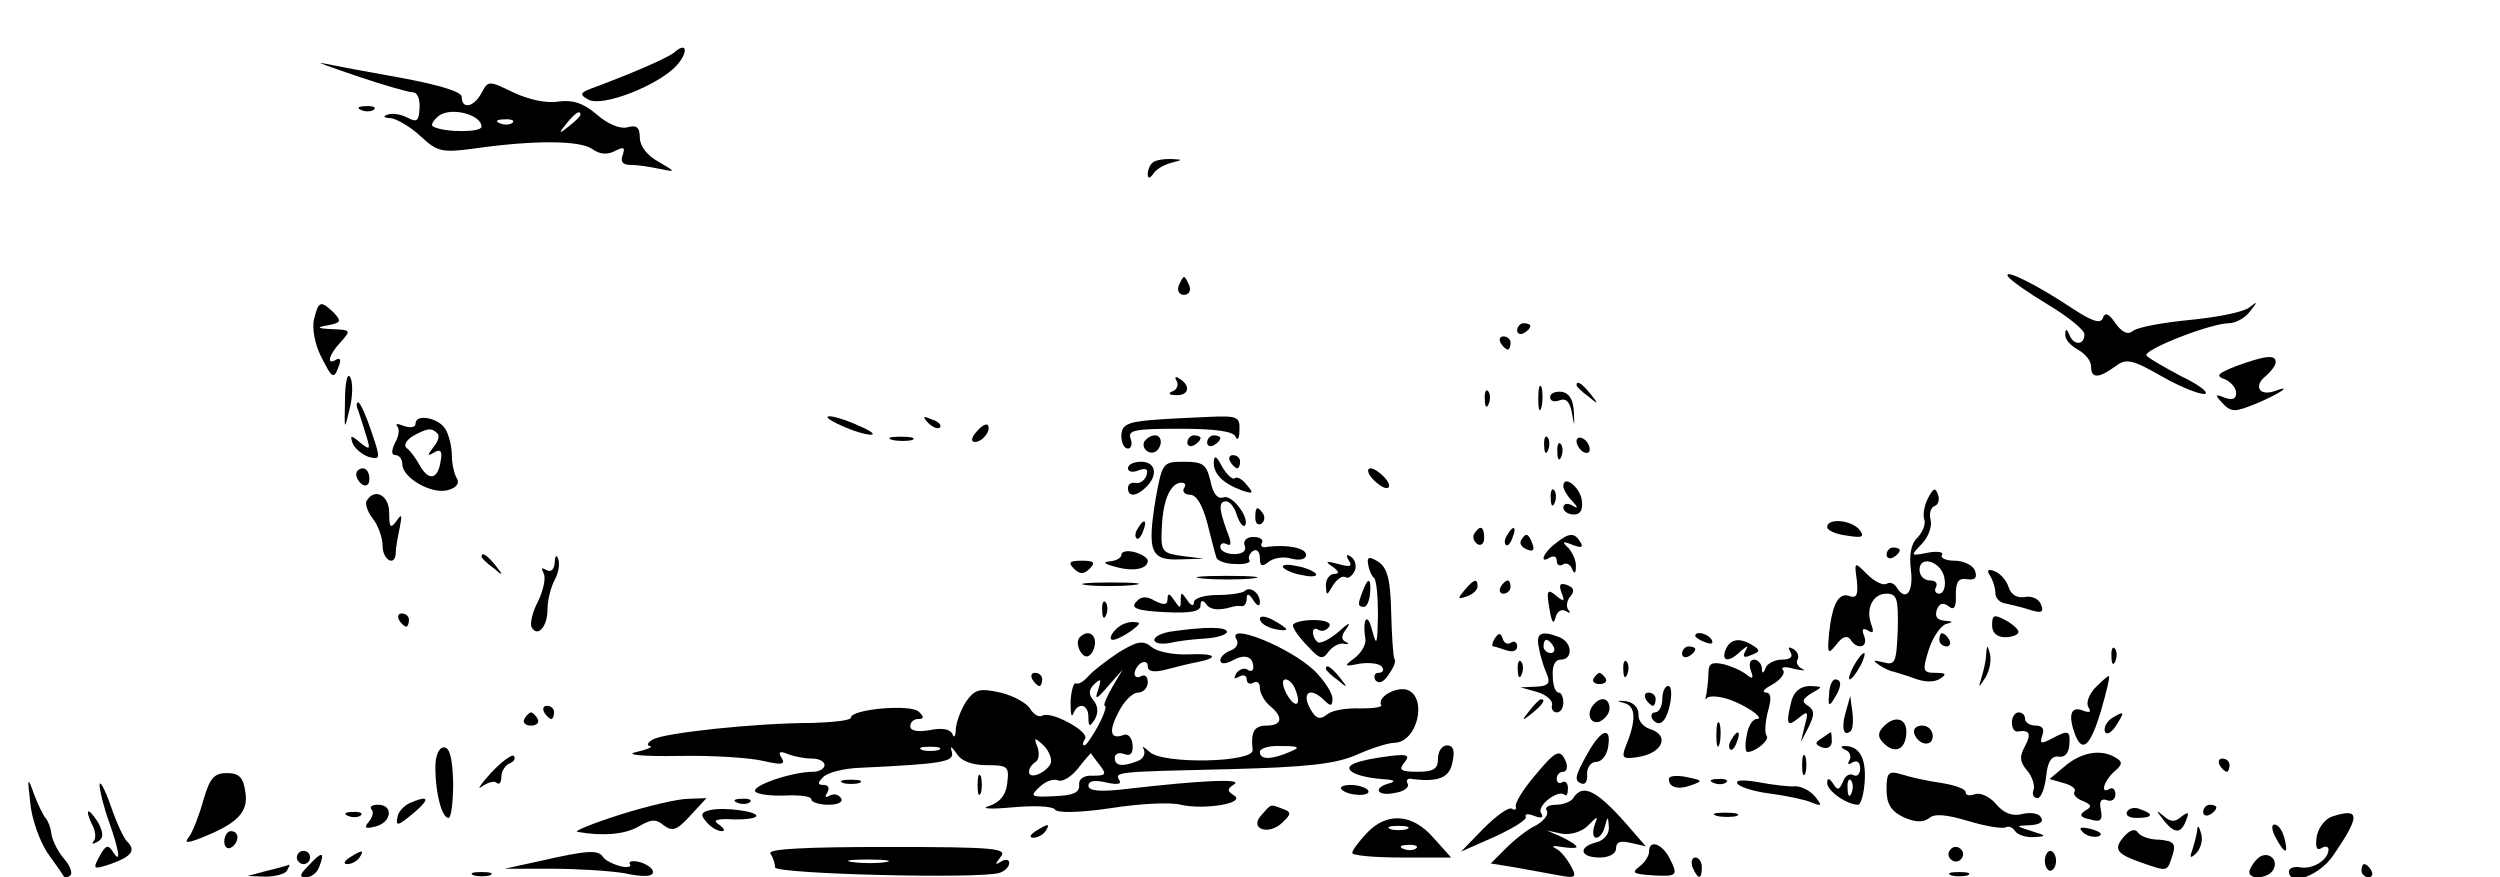 <?xml version="1.0" standalone="no"?>
<!DOCTYPE svg PUBLIC "-//W3C//DTD SVG 20010904//EN"
 "http://www.w3.org/TR/2001/REC-SVG-20010904/DTD/svg10.dtd">
<svg version="1.0" xmlns="http://www.w3.org/2000/svg"
 width="379pt" height="133pt" viewBox="0 0 379 133"
 preserveAspectRatio="xMidYMid meet">

<g transform="translate(0,133) scale(0.1,-0.1)"
fill="#000000" stroke="none">
<path d="M1024 1252 c-9 -9 -66 -33 -119 -53 -26 -9 -28 -12 -13 -20 21 -12
107 22 134 52 17 19 16 36 -2 21z"/>
<path d="M540 1215 c41 -14 80 -25 86 -25 7 0 11 -11 10 -24 -1 -20 -4 -22
-19 -14 -10 5 -23 7 -30 4 -7 -2 -5 -5 5 -5 9 -1 30 -13 45 -27 26 -24 32 -26
83 -19 92 13 160 12 178 -1 11 -8 23 -9 34 -3 14 7 16 6 12 -6 -4 -10 0 -15
12 -15 11 0 30 -3 44 -6 25 -5 25 -5 -2 11 -17 9 -28 24 -28 36 0 16 -5 20
-19 16 -11 -3 -30 5 -47 20 -20 17 -36 22 -58 19 -17 -3 -45 3 -68 14 -37 18
-38 18 -48 -1 -12 -22 -30 -25 -30 -6 0 8 -33 18 -92 29 -51 9 -104 19 -118
22 -14 3 9 -5 50 -19z m190 -77 c0 -9 -56 -9 -73 0 -5 2 0 10 9 17 19 13 64 1
64 -17z m150 18 c0 -2 -8 -10 -17 -17 -16 -13 -17 -12 -4 4 13 16 21 21 21 13z
m-103 -12 c-3 -3 -12 -4 -19 -1 -8 3 -5 6 6 6 11 1 17 -2 13 -5z"/>
<path d="M548 1163 c7 -3 16 -2 19 1 4 3 -2 6 -13 5 -11 0 -14 -3 -6 -6z"/>
<path d="M1747 1083 c-4 -3 -7 -11 -7 -17 0 -7 3 -7 8 0 4 7 16 14 27 17 19 5
19 5 -1 6 -11 0 -24 -2 -27 -6z"/>
<path d="M3044 911 c4 -6 31 -25 61 -43 30 -18 55 -38 55 -45 0 -17 -17 -17
-23 0 -4 9 -6 9 -6 0 -1 -7 8 -17 19 -23 11 -6 20 -17 20 -25 0 -19 11 -19 36
-1 17 13 25 12 72 -15 30 -17 59 -28 65 -26 6 2 -10 14 -37 27 -26 14 -49 27
-52 31 -5 9 98 49 125 49 10 0 25 8 32 18 12 15 12 16 -1 6 -8 -7 -49 -15 -90
-19 -41 -4 -80 -11 -87 -17 -7 -6 -16 -2 -26 12 -10 15 -16 17 -19 8 -3 -9
-15 -6 -44 13 -54 36 -107 63 -100 50z"/>
<path d="M1787 897 c-3 -8 1 -14 8 -14 7 0 11 6 8 14 -3 7 -6 13 -8 13 -2 0
-5 -6 -8 -13z"/>
<path d="M476 846 c-3 -13 1 -37 10 -55 18 -36 20 -37 28 -15 3 8 2 12 -4 9
-16 -10 -12 7 7 27 15 17 15 18 -13 19 -24 1 -25 3 -6 6 19 4 20 6 8 19 -20
19 -23 18 -30 -10z"/>
<path d="M2300 829 c0 -5 5 -7 10 -4 6 3 10 8 10 11 0 2 -4 4 -10 4 -5 0 -10
-5 -10 -11z"/>
<path d="M2275 810 c3 -5 8 -10 11 -10 2 0 4 5 4 10 0 6 -5 10 -11 10 -5 0 -7
-4 -4 -10z"/>
<path d="M3390 775 c-28 -11 -32 -15 -17 -20 9 -4 17 -13 17 -21 0 -9 -6 -11
-17 -7 -15 6 -16 5 -3 -9 13 -13 18 -13 50 0 36 15 58 30 28 19 -23 -8 -32 8
-13 23 8 7 15 16 15 21 0 12 -16 10 -60 -6z"/>
<path d="M523 723 c-1 -46 -1 -47 7 -13 5 19 5 41 1 48 -4 8 -8 -7 -8 -35z"/>
<path d="M1784 752 c3 -5 0 -13 -6 -15 -8 -3 -6 -6 5 -6 19 -1 23 14 5 25 -6
4 -8 3 -4 -4z"/>
<path d="M2332 725 c0 -16 2 -22 5 -12 2 9 2 23 0 30 -3 6 -5 -1 -5 -18z"/>
<path d="M2390 746 c0 -2 8 -10 18 -17 15 -13 16 -12 3 4 -13 16 -21 21 -21
13z"/>
<path d="M2251 724 c0 -11 3 -14 6 -6 3 7 2 16 -1 19 -3 4 -6 -2 -5 -13z"/>
<path d="M2350 728 c0 -6 6 -8 14 -5 10 4 16 -2 19 -19 4 -22 4 -22 3 2 -1 18
-7 28 -18 30 -10 1 -18 -2 -18 -8z"/>
<path d="M543 708 c2 -7 8 -24 12 -38 7 -22 6 -23 -9 -11 -14 12 -16 12 -11
-2 4 -8 15 -17 25 -20 17 -4 17 -2 3 39 -8 24 -17 44 -20 44 -3 0 -3 -6 0 -12z"/>
<path d="M630 688 c0 -6 -8 -7 -17 -4 -10 4 -14 4 -11 0 4 -4 3 -15 -3 -25 -6
-13 -6 -19 1 -19 5 0 10 -6 10 -14 0 -20 44 -46 69 -39 12 3 18 10 14 17 -4 6
-8 22 -8 36 0 14 -5 32 -10 40 -11 17 -45 23 -45 8z m33 -15 c4 -3 1 -13 -6
-21 -10 -13 -9 -14 1 -8 10 6 13 2 10 -13 -4 -28 -18 -31 -32 -6 -6 11 -15 23
-20 26 -4 4 0 12 10 18 22 12 28 13 37 4z"/>
<path d="M1275 685 c17 -8 37 -14 45 -14 8 0 0 6 -19 14 -42 19 -66 18 -26 0z"/>
<path d="M1407 689 c7 -7 15 -10 18 -7 3 3 -2 9 -12 12 -14 6 -15 5 -6 -5z"/>
<path d="M1743 693 c-35 -3 -43 -8 -43 -24 0 -10 4 -19 10 -19 5 0 7 7 4 15
-5 13 7 15 74 15 55 0 82 -4 85 -12 3 -7 6 -3 6 10 1 20 -3 22 -46 20 -27 -1
-67 -3 -90 -5z"/>
<path d="M1480 675 c-8 -9 -8 -15 -2 -15 12 0 26 19 19 26 -2 2 -10 -2 -17
-11z"/>
<path d="M1353 663 c9 -2 23 -2 30 0 6 3 -1 5 -18 5 -16 0 -22 -2 -12 -5z"/>
<path d="M1735 661 c-6 -11 9 -23 19 -14 9 9 7 23 -3 23 -6 0 -12 -4 -16 -9z"/>
<path d="M1800 659 c0 -5 5 -7 10 -4 6 3 10 8 10 11 0 2 -4 4 -10 4 -5 0 -10
-5 -10 -11z"/>
<path d="M1830 659 c0 -5 5 -7 10 -4 6 3 10 8 10 11 0 2 -4 4 -10 4 -5 0 -10
-5 -10 -11z"/>
<path d="M2341 654 c0 -11 3 -14 6 -6 3 7 2 16 -1 19 -3 4 -6 -2 -5 -13z"/>
<path d="M2390 661 c0 -5 5 -13 10 -16 6 -3 10 -2 10 4 0 5 -4 13 -10 16 -5 3
-10 2 -10 -4z"/>
<path d="M2361 644 c0 -11 3 -14 6 -6 3 7 2 16 -1 19 -3 4 -6 -2 -5 -13z"/>
<path d="M1840 629 c0 -18 14 -32 44 -43 16 -5 17 -4 6 9 -7 9 -15 13 -18 10
-3 -3 -12 5 -19 17 -9 17 -12 19 -13 7z"/>
<path d="M1865 630 c3 -5 8 -10 11 -10 2 0 4 5 4 10 0 6 -5 10 -11 10 -5 0 -7
-4 -4 -10z"/>
<path d="M1710 620 c0 -5 7 -7 16 -3 12 4 15 2 12 -8 -3 -8 -11 -13 -17 -11
-6 1 -11 -2 -11 -8 0 -14 13 -13 28 2 18 18 14 38 -8 38 -11 0 -20 -4 -20 -10z"/>
<path d="M1752 574 c-13 -80 -8 -94 37 -92 l36 1 -32 4 c-30 4 -33 7 -32 36 1
44 11 71 27 75 8 1 11 -2 7 -8 -3 -5 1 -10 9 -10 10 0 19 -16 26 -42 6 -24 12
-47 14 -53 1 -5 14 -10 29 -10 14 -1 24 2 21 6 -2 4 0 10 6 14 5 3 10 -1 10
-11 0 -12 3 -14 13 -6 7 6 23 9 35 5 13 -3 22 -1 22 6 0 10 -28 16 -59 12 -7
-2 -11 1 -8 6 3 5 -3 9 -13 9 -10 0 -16 -6 -13 -13 3 -8 -3 -13 -16 -13 -12 0
-21 5 -21 11 0 5 4 7 10 4 7 -4 7 3 0 20 -12 33 -13 45 -1 45 5 0 13 -9 16
-21 4 -11 9 -18 12 -16 9 10 -19 48 -32 43 -9 -3 -16 5 -20 25 -6 25 -11 29
-40 29 -32 0 -33 -1 -43 -56z"/>
<path d="M540 611 c0 -6 5 -13 10 -16 6 -3 10 1 10 9 0 9 -4 16 -10 16 -5 0
-10 -4 -10 -9z"/>
<path d="M2080 605 c7 -8 17 -15 22 -15 6 0 5 7 -2 15 -7 8 -17 15 -22 15 -6
0 -5 -7 2 -15z"/>
<path d="M2370 593 c0 -5 6 -15 13 -22 10 -11 10 -13 0 -7 -7 4 -13 2 -13 -3
0 -6 7 -11 16 -11 10 0 14 7 12 22 -3 20 -28 39 -28 21z"/>
<path d="M2351 574 c0 -11 3 -14 6 -6 3 7 2 16 -1 19 -3 4 -6 -2 -5 -13z"/>
<path d="M2923 575 c-6 -11 -8 -26 -6 -32 3 -7 -2 -19 -10 -28 -10 -9 -13 -26
-10 -50 4 -33 -8 -48 -22 -25 -4 6 -10 8 -15 5 -5 -3 -18 3 -29 14 -20 20 -20
20 -16 -9 2 -21 0 -27 -10 -24 -17 7 -27 -10 -32 -55 -3 -33 -2 -34 11 -18 9
12 16 14 21 8 10 -17 28 -13 21 5 -4 10 -2 13 6 8 8 -5 9 -2 5 9 -9 24 2 47
23 47 16 0 18 -8 17 -55 -2 -50 -4 -54 -22 -49 -16 4 -17 3 -5 -5 8 -5 17 -9
20 -9 3 -1 17 -5 31 -10 15 -6 31 -7 40 -1 11 7 9 9 -7 9 -19 0 -20 3 -10 35
6 19 18 36 26 39 12 3 11 4 -2 5 -11 1 -15 6 -12 16 4 11 10 12 18 6 8 -7 12
-2 11 17 0 20 4 26 17 24 12 -2 16 2 12 13 -3 8 -17 15 -31 15 -13 0 -22 4
-19 9 3 4 -7 6 -22 3 -26 -5 -26 -5 -9 13 10 10 16 26 14 36 -3 10 0 20 6 22
5 1 8 10 5 17 -4 12 -7 10 -15 -5z m25 -123 c2 -12 -2 -22 -8 -22 -6 0 -8 5
-5 10 3 6 -1 10 -9 10 -9 0 -16 7 -16 16 0 24 35 12 38 -14z"/>
<path d="M556 571 c-3 -4 1 -17 9 -27 8 -10 15 -29 15 -41 0 -23 20 -33 20
-10 0 6 3 23 6 37 4 20 3 22 -5 10 -9 -12 -11 -10 -11 13 0 26 -22 38 -34 18z"/>
<path d="M1903 545 c0 -8 4 -12 9 -9 5 3 6 10 3 15 -9 13 -12 11 -12 -6z"/>
<path d="M1725 529 c-4 -6 -5 -12 -2 -15 2 -3 7 2 10 11 7 17 1 20 -8 4z"/>
<path d="M2770 531 c0 -5 13 -11 30 -13 24 -4 27 -2 19 9 -13 15 -49 18 -49 4z"/>
<path d="M2235 521 c-3 -5 -1 -12 5 -16 5 -3 10 1 10 9 0 18 -6 21 -15 7z"/>
<path d="M2285 519 c-4 -6 -5 -12 -2 -15 2 -3 7 2 10 11 7 17 1 20 -8 4z"/>
<path d="M2306 511 c-3 -5 1 -11 9 -14 9 -4 12 -1 8 9 -6 16 -10 17 -17 5z"/>
<path d="M2358 506 c-19 -14 -25 -32 -8 -21 6 3 10 1 10 -5 0 -6 4 -9 9 -6 5
4 12 0 14 -6 4 -9 6 -8 6 3 1 8 -5 21 -11 28 -11 10 -9 11 6 5 13 -5 17 -4 12
4 -9 15 -17 15 -38 -2z"/>
<path d="M1700 489 c0 -5 -8 -9 -17 -10 -12 -1 -9 -4 7 -8 27 -8 50 -4 50 9 0
4 -9 10 -20 13 -11 3 -20 1 -20 -4z"/>
<path d="M2860 489 c0 -5 5 -7 10 -4 6 3 10 8 10 11 0 2 -4 4 -10 4 -5 0 -10
-5 -10 -11z"/>
<path d="M730 486 c0 -2 8 -10 18 -17 15 -13 16 -12 3 4 -13 16 -21 21 -21 13z"/>
<path d="M841 477 c-1 -11 -6 -15 -13 -11 -7 4 -8 3 -4 -5 4 -6 0 -25 -8 -42
-9 -17 -13 -35 -10 -40 9 -16 24 1 24 27 0 14 5 34 11 45 6 11 8 25 5 32 -2 7
-5 4 -5 -6z"/>
<path d="M2045 480 c6 -9 1 -10 -16 -5 -19 5 -21 4 -9 -4 10 -7 11 -11 3 -11
-7 0 -13 -8 -13 -17 1 -17 1 -17 11 0 6 9 14 15 19 12 4 -3 10 2 14 10 3 8 0
17 -6 21 -7 5 -8 2 -3 -6z"/>
<path d="M2074 475 c1 -8 5 -18 9 -21 4 -4 6 -30 6 -58 -1 -44 -2 -47 -9 -21
-7 28 -15 17 -10 -14 1 -8 -6 -21 -17 -29 -16 -12 -16 -13 9 -8 15 2 30 0 33
-5 4 -5 1 -9 -5 -9 -6 0 -8 -5 -5 -11 5 -6 12 -4 20 8 7 10 12 20 9 24 -2 3
-4 35 -5 71 -1 50 -6 67 -19 76 -14 9 -18 8 -16 -3z"/>
<path d="M1628 468 c9 -9 15 -9 24 0 9 9 7 12 -12 12 -19 0 -21 -3 -12 -12z"/>
<path d="M1945 470 c3 -4 16 -10 30 -12 13 -3 22 -2 20 2 -3 4 -16 10 -30 12
-13 3 -22 2 -20 -2z"/>
<path d="M3017 457 c4 -6 8 -18 8 -26 0 -8 7 -15 16 -16 9 -2 26 -6 38 -10 16
-5 20 -3 15 9 -3 8 -14 13 -24 11 -12 -2 -21 3 -25 15 -3 10 -13 21 -21 24
-10 4 -13 2 -7 -7z"/>
<path d="M1823 453 c20 -2 54 -2 75 0 20 2 3 4 -38 4 -41 0 -58 -2 -37 -4z"/>
<path d="M1647 443 c18 -2 50 -2 70 0 21 2 7 4 -32 4 -38 0 -55 -2 -38 -4z"/>
<path d="M2066 434 c-8 -20 -8 -24 2 -24 4 0 8 9 9 20 2 24 -3 26 -11 4z"/>
<path d="M2220 435 c-11 -13 -10 -14 4 -9 9 3 16 10 16 15 0 13 -6 11 -20 -6z"/>
<path d="M2275 440 c-3 -5 -1 -10 4 -10 6 0 11 5 11 10 0 6 -2 10 -4 10 -3 0
-8 -4 -11 -10z"/>
<path d="M2367 432 c6 -14 4 -15 -8 -5 -13 11 -15 8 -10 -20 3 -19 6 -25 9
-14 2 10 9 14 15 11 7 -4 9 -4 5 1 -4 4 -3 14 2 20 8 9 6 14 -4 18 -11 4 -13
1 -9 -11z"/>
<path d="M1887 434 c-3 -3 -22 -6 -41 -6 -20 0 -36 -5 -36 -11 0 -7 -5 -5 -10
3 -9 13 -10 13 -10 0 0 -13 -1 -13 -10 0 -7 11 -10 11 -10 2 0 -9 -5 -10 -19
-3 -13 8 -22 7 -29 -2 -8 -9 2 -13 44 -15 39 -2 54 1 54 10 0 8 3 9 8 3 6 -10
20 -11 40 -5 4 1 10 2 15 1 4 0 7 5 7 12 0 8 4 7 10 -3 6 -9 10 -10 10 -3 0
14 -15 25 -23 17z"/>
<path d="M1671 404 c0 -11 3 -14 6 -6 3 7 2 16 -1 19 -3 4 -6 -2 -5 -13z"/>
<path d="M605 390 c3 -5 8 -10 11 -10 2 0 4 5 4 10 0 6 -5 10 -11 10 -5 0 -7
-4 -4 -10z"/>
<path d="M1910 392 c0 -6 9 -12 20 -15 11 -3 20 -3 20 -1 0 2 -9 8 -20 14 -11
6 -20 7 -20 2z"/>
<path d="M3020 382 c0 -11 7 -18 20 -18 11 0 20 4 20 8 0 4 -9 12 -20 18 -17
9 -20 8 -20 -8z"/>
<path d="M1689 373 c-6 -7 -7 -13 -2 -13 5 0 17 6 27 13 16 12 17 14 2 14 -9
0 -21 -6 -27 -14z"/>
<path d="M1960 382 c0 -5 10 -19 22 -31 18 -20 23 -22 32 -9 6 8 17 14 24 12
7 -1 8 0 2 3 -7 3 -7 10 2 21 7 10 1 7 -13 -6 -14 -12 -29 -19 -32 -15 -10 10
-8 25 2 18 5 -3 12 -1 16 5 4 6 -6 10 -24 10 -17 0 -31 -4 -31 -8z"/>
<path d="M1778 373 c-16 -2 -28 -8 -28 -13 0 -5 10 -7 22 -5 12 3 37 6 55 7
18 1 33 6 33 10 0 8 -32 8 -82 1z"/>
<path d="M1637 364 c-9 -9 4 -35 14 -28 5 3 9 12 9 20 0 14 -12 19 -23 8z"/>
<path d="M1875 360 c3 -6 -1 -13 -9 -16 -9 -3 -16 -10 -16 -15 0 -6 8 -6 19 0
18 10 31 6 31 -11 0 -5 -4 -7 -9 -3 -5 3 -13 0 -17 -6 -4 -8 -3 -9 4 -5 7 4
12 2 12 -4 0 -6 5 -8 10 -5 6 3 10 0 10 -8 0 -8 7 -20 15 -27 21 -17 19 -30
-5 -30 -19 0 -24 -10 -21 -37 2 -19 -136 -22 -156 -3 -9 8 -13 10 -9 4 3 -7
-1 -15 -10 -18 -23 -9 -34 -7 -34 5 0 6 6 9 14 6 10 -4 14 1 13 14 -1 11 -7
17 -13 15 -21 -8 -24 5 -8 35 8 16 21 29 29 29 8 0 15 7 15 16 0 8 -4 12 -10
9 -5 -3 -10 -2 -10 4 0 5 5 13 10 16 6 3 10 1 10 -5 0 -8 9 -10 28 -5 15 4 35
9 46 11 36 7 29 14 -12 12 -23 -1 -48 4 -56 11 -13 11 -22 9 -50 -8 -18 -12
-39 -28 -46 -36 -7 -8 -15 -13 -19 -11 -3 2 -7 -10 -8 -27 0 -18 1 -26 4 -19
7 18 23 15 23 -5 0 -15 2 -16 10 -3 5 9 5 19 -2 28 -8 9 -8 16 1 25 10 9 11 8
6 -8 -6 -17 -3 -16 15 5 l22 25 -16 -27 c-9 -16 -14 -28 -11 -28 3 0 -1 -13
-10 -30 -9 -16 -18 -30 -21 -30 -3 0 -3 4 1 10 7 11 -52 43 -65 35 -5 -3 -13
2 -18 10 -5 9 -25 20 -45 25 -32 7 -39 5 -52 -13 -8 -12 -15 -31 -16 -42 0
-11 -3 -15 -5 -8 -4 8 -16 10 -35 6 -18 -3 -29 -1 -29 6 0 6 5 11 12 11 9 0 9
3 1 11 -12 12 -103 4 -103 -9 0 -4 -26 -7 -58 -8 -86 0 -225 -15 -242 -25 -8
-4 -10 -9 -5 -10 6 -1 -3 -5 -20 -9 -19 -4 6 -7 65 -6 52 1 110 -3 129 -8 26
-6 32 -5 26 5 -6 9 -3 11 9 6 10 -4 26 -7 37 -7 10 0 19 -4 19 -10 0 -5 -8
-10 -17 -10 -32 0 -94 -21 -88 -30 3 -4 23 -7 45 -6 22 1 40 -1 40 -6 0 -4 12
-8 26 -8 14 0 23 4 19 10 -4 6 -11 7 -17 4 -7 -4 -8 -2 -4 4 4 7 2 12 -5 12
-10 0 -10 3 -1 12 7 7 31 13 55 14 127 6 144 9 140 24 -3 10 -1 9 7 -2 7 -12
24 -18 46 -18 32 0 34 -2 31 -27 -2 -19 -12 -30 -28 -35 -13 -4 2 -5 35 -2 32
3 61 2 65 -3 3 -6 39 -5 86 2 44 7 91 9 105 5 35 -8 99 2 81 14 -11 7 -11 10
0 17 14 9 -50 6 -163 -7 -41 -5 -58 -3 -58 5 0 7 9 9 26 5 17 -4 25 -3 21 3
-8 13 -5 13 168 17 117 3 159 8 190 21 22 10 49 19 60 19 34 2 49 68 19 80
-17 6 -47 -11 -40 -23 2 -3 -12 -5 -32 -5 -21 1 -43 -3 -50 -9 -10 -8 -16 -7
-23 4 -18 28 -4 40 19 17 9 -9 12 -9 12 3 0 8 -12 27 -27 42 -39 37 -136 75
-118 47z m89 -76 c10 -25 -1 -29 -14 -5 -6 12 -7 21 -1 21 5 0 12 -7 15 -16z
m-371 -111 c-6 -14 -33 -26 -33 -13 0 5 4 11 10 15 5 3 6 13 3 22 -6 15 -5 16
9 3 8 -8 13 -20 11 -27z m-170 20 c-7 -2 -19 -2 -25 0 -7 3 -2 5 12 5 14 0 19
-2 13 -5z m532 -3 c-28 -12 -45 -12 -45 0 0 6 15 10 33 9 27 0 29 -2 12 -9z
m-287 -21 c10 -13 8 -15 -11 -15 -14 1 -22 -5 -21 -14 1 -12 -10 -16 -38 -17
-35 -2 -37 0 -23 13 9 9 21 14 29 11 7 -3 21 6 31 19 10 13 19 23 19 22 1 -2
7 -10 14 -19z"/>
<path d="M2266 362 c-4 -7 -5 -12 -2 -12 2 0 11 -3 20 -6 9 -3 16 -1 16 6 0 6
-4 9 -9 6 -5 -4 -11 -1 -13 6 -3 9 -6 9 -12 0z"/>
<path d="M2333 348 c2 -13 8 -31 12 -40 6 -14 2 -18 -16 -19 l-24 -1 25 -7
c14 -4 24 -13 23 -19 -2 -7 2 -12 7 -12 6 0 10 7 10 15 0 8 -3 15 -7 15 -5 0
-9 11 -9 25 -1 15 3 25 12 25 19 0 18 26 -2 34 -28 11 -36 6 -31 -16z m22 2
c3 -5 1 -10 -4 -10 -6 0 -11 5 -11 10 0 6 2 10 4 10 3 0 8 -4 11 -10z"/>
<path d="M2570 366 c0 -2 7 -7 16 -10 8 -3 12 -2 9 4 -6 10 -25 14 -25 6z"/>
<path d="M2940 360 c0 -5 5 -10 11 -10 5 0 7 5 4 10 -3 6 -8 10 -11 10 -2 0
-4 -4 -4 -10z"/>
<path d="M2616 345 c-7 -18 5 -20 23 -2 11 9 12 9 7 0 -5 -9 -2 -11 9 -6 13 5
14 7 3 14 -20 13 -35 11 -42 -6z"/>
<path d="M2550 339 c0 -5 5 -7 10 -4 6 3 10 8 10 11 0 2 -4 4 -10 4 -5 0 -10
-5 -10 -11z"/>
<path d="M2714 342 c5 -8 0 -12 -13 -12 -10 0 -22 -6 -24 -12 -4 -10 -6 -10
-6 0 -1 6 -6 12 -12 12 -6 0 -8 -7 -5 -16 5 -13 3 -14 -6 -7 -7 6 -23 13 -35
16 -18 4 -23 1 -23 -13 0 -10 -2 -24 -3 -32 -2 -7 -2 -10 0 -7 2 4 14 4 26 1
26 -6 66 -32 50 -32 -6 0 -13 -11 -15 -25 -3 -14 -2 -25 1 -25 13 0 35 19 29
25 -3 4 -2 20 2 36 6 20 5 29 -3 29 -7 1 -2 6 11 13 12 7 19 17 15 21 -4 5 3
6 17 2 14 -3 19 -3 12 0 -6 3 -10 10 -7 14 3 5 0 12 -6 16 -8 4 -9 3 -5 -4z"/>
<path d="M3011 338 c0 -9 -4 -25 -7 -35 -5 -17 -5 -17 6 0 6 10 9 25 7 35 -4
15 -5 15 -6 0z"/>
<path d="M3201 334 c0 -11 3 -14 6 -6 3 7 2 16 -1 19 -3 4 -6 -2 -5 -13z"/>
<path d="M2810 320 c-6 -11 -8 -20 -6 -20 3 0 10 9 16 20 6 11 8 20 6 20 -3 0
-10 -9 -16 -20z"/>
<path d="M2301 314 c0 -11 3 -14 6 -6 3 7 2 16 -1 19 -3 4 -6 -2 -5 -13z"/>
<path d="M2461 314 c0 -11 3 -14 6 -6 3 7 2 16 -1 19 -3 4 -6 -2 -5 -13z"/>
<path d="M2010 316 c0 -2 8 -10 18 -17 15 -13 16 -12 3 4 -13 16 -21 21 -21
13z"/>
<path d="M1565 300 c3 -5 8 -10 11 -10 2 0 4 5 4 10 0 6 -5 10 -11 10 -5 0 -7
-4 -4 -10z"/>
<path d="M2416 302 c-3 -5 1 -9 9 -9 8 0 12 4 9 9 -3 4 -7 8 -9 8 -2 0 -6 -4
-9 -8z"/>
<path d="M3177 288 c-10 -10 -15 -24 -11 -30 5 -8 2 -9 -9 -5 -18 7 -22 -8
-11 -37 11 -28 23 -17 39 36 8 28 14 52 12 53 -1 1 -10 -7 -20 -17z"/>
<path d="M2773 278 c-2 -18 0 -20 7 -8 12 18 13 30 2 30 -4 0 -9 -10 -9 -22z"/>
<path d="M2520 270 c0 -11 -5 -20 -11 -20 -5 0 -7 -5 -4 -10 4 -6 10 -8 14 -5
12 7 20 55 10 55 -5 0 -9 -9 -9 -20z"/>
<path d="M2716 268 c-9 -36 -7 -41 10 -27 15 12 16 11 10 -11 l-6 -25 12 23
c9 19 9 25 -1 32 -10 6 -9 10 5 19 18 10 18 10 -2 11 -14 0 -24 -8 -28 -22z"/>
<path d="M2495 270 c3 -5 8 -10 11 -10 2 0 4 5 4 10 0 6 -5 10 -11 10 -5 0 -7
-4 -4 -10z"/>
<path d="M2319 253 c-13 -16 -12 -17 4 -4 16 13 21 21 13 21 -2 0 -10 -8 -17
-17z"/>
<path d="M2417 263 c-13 -13 -7 -32 8 -27 8 4 15 12 15 20 0 15 -12 19 -23 7z"/>
<path d="M2463 264 c17 -5 18 -26 1 -67 -6 -16 -3 -18 17 -15 39 5 52 33 20
43 -10 3 -18 13 -17 22 0 10 -7 18 -19 20 -15 1 -16 1 -2 -3z"/>
<path d="M2798 250 c-7 -24 -3 -38 8 -28 3 4 4 17 2 30 l-3 23 -7 -25z"/>
<path d="M825 250 c3 -5 8 -10 11 -10 2 0 4 5 4 10 0 6 -5 10 -11 10 -5 0 -7
-4 -4 -10z"/>
<path d="M795 240 c-3 -5 1 -10 10 -10 9 0 13 5 10 10 -3 6 -8 10 -10 10 -2 0
-7 -4 -10 -10z"/>
<path d="M3050 235 c0 -8 3 -14 8 -14 19 3 22 -3 12 -22 -9 -16 -8 -24 3 -37
8 -9 12 -23 10 -29 -3 -7 0 -13 6 -13 5 0 11 15 13 33 2 22 8 31 18 30 10 -2
16 5 17 17 2 23 -1 24 -27 10 -16 -8 -18 -8 -14 5 4 10 0 15 -10 15 -9 0 -16
5 -16 10 0 6 -4 10 -10 10 -5 0 -10 -7 -10 -15z"/>
<path d="M3201 241 c-7 -5 -12 -14 -10 -20 2 -6 10 -2 17 9 14 22 13 23 -7 11z"/>
<path d="M2602 215 c0 -16 2 -22 5 -12 2 9 2 23 0 30 -3 6 -5 -1 -5 -18z"/>
<path d="M2854 227 c-8 -9 -7 -16 3 -25 17 -16 33 -7 33 19 0 21 -19 25 -36 6z"/>
<path d="M2902 218 c6 -18 28 -21 28 -4 0 9 -7 16 -16 16 -9 0 -14 -5 -12 -12z"/>
<path d="M2408 190 c-21 -37 -22 -44 -10 -48 6 -2 9 5 8 15 0 10 6 18 14 18 8
0 16 10 18 23 5 31 -10 27 -30 -8z"/>
<path d="M2625 209 c-4 -6 -5 -12 -2 -15 2 -3 7 2 10 11 7 17 1 20 -8 4z"/>
<path d="M2762 211 c-11 -7 -11 -9 0 -14 9 -3 15 1 15 9 0 8 -1 14 -1 14 -1 0
-7 -4 -14 -9z"/>
<path d="M660 166 c0 -39 10 -76 20 -76 4 0 7 24 7 53 -1 37 -5 54 -14 54 -8
0 -13 -13 -13 -31z"/>
<path d="M2180 180 c0 -16 -7 -20 -31 -20 -26 0 -29 3 -20 14 9 11 5 13 -21
10 -54 -7 -73 -15 -57 -25 8 -5 28 -9 44 -10 17 -1 22 -3 13 -6 -28 -7 -21
-21 7 -15 14 2 22 9 19 14 -3 5 0 9 7 7 40 -5 57 2 61 26 4 17 1 25 -8 25 -8
0 -14 -9 -14 -20z"/>
<path d="M2798 193 c6 -2 9 -10 6 -15 -4 -7 -2 -8 4 -4 7 4 12 1 12 -9 0 -9
-5 -13 -10 -10 -6 3 -13 -1 -16 -10 -6 -13 -8 -14 -15 -3 -6 9 -9 9 -9 1 0
-12 30 -33 47 -33 4 0 9 17 10 37 2 35 -9 53 -32 52 -5 0 -4 -3 3 -6z m9 -65
c-3 -8 -6 -5 -6 6 -1 11 2 17 5 13 3 -3 4 -12 1 -19z"/>
<path d="M744 158 c-16 -18 -22 -27 -13 -20 9 6 19 9 22 5 4 -3 7 1 7 9 0 9 6
18 13 21 6 2 9 7 6 11 -3 3 -19 -9 -35 -26z"/>
<path d="M2325 152 c-16 -19 -29 -40 -27 -45 1 -4 -1 -6 -6 -3 -5 3 -24 -11
-43 -30 l-34 -35 52 23 c28 13 49 26 46 30 -2 4 4 5 13 1 11 -4 15 -3 10 5 -6
11 27 36 36 27 3 -3 5 2 5 10 0 8 -4 12 -9 9 -4 -3 -8 0 -8 5 0 6 4 11 10 11
5 0 7 7 4 15 -9 21 -15 18 -49 -23z"/>
<path d="M2732 170 c0 -14 2 -19 5 -12 2 6 2 18 0 25 -3 6 -5 1 -5 -13z"/>
<path d="M3131 169 l-24 -20 21 -6 c12 -3 20 -9 17 -13 -3 -4 3 -11 12 -14 14
-6 15 -9 4 -15 -9 -6 -8 -10 7 -13 16 -5 20 -2 17 14 -3 13 0 18 9 15 7 -3 13
1 13 9 0 7 -4 11 -9 8 -15 -9 -8 13 7 26 13 11 13 15 3 21 -22 14 -52 9 -77
-12z"/>
<path d="M3365 170 c3 -5 8 -10 11 -10 2 0 4 5 4 10 0 6 -5 10 -11 10 -5 0 -7
-4 -4 -10z"/>
<path d="M308 116 c-6 -22 -16 -47 -21 -54 -8 -10 -5 -11 16 -3 56 22 74 39
69 70 -3 22 -9 29 -28 29 -20 0 -26 -8 -36 -42z"/>
<path d="M1482 140 c0 -14 2 -19 5 -12 2 6 2 18 0 25 -3 6 -5 1 -5 -13z"/>
<path d="M2530 149 c0 -13 14 -17 35 -9 17 6 16 7 -8 12 -15 3 -27 2 -27 -3z"/>
<path d="M2860 133 c0 -22 7 -33 26 -42 18 -8 30 -8 39 -1 8 7 27 5 60 -5 27
-8 52 -12 56 -9 4 2 10 0 14 -6 3 -5 16 -10 28 -9 20 1 20 2 -3 9 -25 8 -25 8
-2 9 14 1 21 5 16 12 -3 6 -16 8 -28 5 -15 -4 -28 1 -40 15 -9 11 -24 18 -32
15 -8 -3 -14 -2 -14 3 0 5 -17 11 -37 14 -21 3 -48 9 -60 13 -20 6 -23 3 -23
-23z"/>
<path d="M46 112 c2 -23 14 -57 26 -75 13 -18 24 -34 25 -36 2 -2 6 -1 10 2 3
4 -1 15 -9 24 -9 10 -18 27 -20 38 -1 11 -6 22 -9 25 -3 3 -11 19 -17 35 -10
28 -11 28 -6 -13z"/>
<path d="M151 140 c0 -8 6 -33 14 -55 16 -45 19 -67 6 -46 -7 11 -11 10 -20
-7 -11 -20 -10 -21 19 -11 30 11 36 20 23 33 -5 4 -16 28 -25 54 -9 26 -17 40
-17 32z"/>
<path d="M1278 143 c6 -2 18 -2 25 0 6 3 1 5 -13 5 -14 0 -19 -2 -12 -5z"/>
<path d="M2598 143 c7 -3 16 -2 19 1 4 3 -2 6 -13 5 -11 0 -14 -3 -6 -6z"/>
<path d="M2634 142 c3 -5 25 -12 49 -15 23 -3 52 -9 62 -13 17 -7 18 -6 7 8
-7 9 -21 16 -30 16 -9 -1 -34 2 -55 6 -23 4 -37 4 -33 -2z"/>
<path d="M2034 133 c10 -10 46 -11 40 -1 -3 4 -15 8 -26 8 -12 0 -18 -3 -14
-7z"/>
<path d="M2385 120 c-3 -5 -15 -10 -26 -10 -11 0 -18 -4 -14 -9 3 -6 -4 -15
-16 -22 -13 -6 -33 -22 -46 -35 l-23 -23 37 -6 c21 -4 51 -9 66 -12 26 -5 28
-3 18 15 -6 11 -16 23 -23 26 -7 4 -3 4 10 2 12 -2 22 -2 22 0 0 3 -10 9 -22
15 l-23 10 23 -5 c13 -2 30 3 39 12 16 16 16 16 10 0 -3 -10 -2 -18 3 -18 5 0
11 8 13 17 4 16 5 16 6 0 1 -11 -7 -21 -19 -24 -28 -7 -25 -23 5 -23 15 0 25
6 25 14 0 10 7 12 23 8 l22 -5 -20 23 c-52 61 -75 74 -90 50z"/>
<path d="M620 112 c-8 -4 -16 -13 -17 -19 -4 -17 0 -16 27 7 23 20 19 25 -10
12z"/>
<path d="M940 95 c-41 -13 -70 -25 -65 -26 38 -7 73 -4 93 8 19 11 26 12 38 2
13 -10 20 -8 40 14 l25 27 -28 -1 c-15 0 -62 -11 -103 -24z"/>
<path d="M1118 113 c7 -3 16 -2 19 1 4 3 -2 6 -13 5 -11 0 -14 -3 -6 -6z"/>
<path d="M563 103 c4 -3 2 -12 -4 -19 -8 -9 -5 -11 10 -7 25 6 28 33 4 33 -9
0 -13 -3 -10 -7z"/>
<path d="M1077 102 c-14 -3 -16 -7 -6 -18 6 -8 17 -14 23 -14 6 0 4 4 -4 10
-10 6 -5 9 18 8 18 -1 35 1 38 4 7 7 -46 15 -69 10z"/>
<path d="M1912 94 c-19 -21 12 -31 32 -11 14 13 14 16 0 21 -19 7 -16 8 -32
-10z"/>
<path d="M3225 100 c-4 -6 3 -10 14 -10 25 0 27 6 6 13 -8 4 -17 2 -20 -3z"/>
<path d="M3340 99 c0 -5 5 -7 10 -4 6 3 10 8 10 11 0 2 -4 4 -10 4 -5 0 -10
-5 -10 -11z"/>
<path d="M139 81 c6 -10 7 -22 3 -26 -4 -5 -1 -5 6 -1 9 5 9 12 2 27 -6 10
-13 19 -16 19 -2 0 0 -8 5 -19z"/>
<path d="M528 93 c7 -3 16 -2 19 1 4 3 -2 6 -13 5 -11 0 -14 -3 -6 -6z"/>
<path d="M2603 93 c9 -2 23 -2 30 0 6 3 -1 5 -18 5 -16 0 -22 -2 -12 -5z"/>
<path d="M3279 88 c17 -22 27 -23 35 -2 5 13 4 14 -7 6 -10 -9 -17 -8 -27 1
-12 10 -12 9 -1 -5z"/>
<path d="M3535 92 c-11 -4 -21 -18 -23 -31 -2 -15 0 -21 7 -17 6 4 11 3 11 -2
0 -15 -23 -30 -42 -27 -10 2 -18 -1 -18 -6 0 -23 46 -7 67 24 42 61 41 73 -2
59z"/>
<path d="M2072 67 c-12 -13 -22 -26 -22 -30 0 -4 34 -7 75 -7 l75 0 -27 30
c-32 37 -71 39 -101 7z m61 6 c-7 -2 -19 -2 -25 0 -7 3 -2 5 12 5 14 0 19 -2
13 -5z m14 -29 c-3 -3 -12 -4 -19 -1 -8 3 -5 6 6 6 11 1 17 -2 13 -5z"/>
<path d="M1570 70 c-9 -6 -10 -10 -3 -10 6 0 15 5 18 10 8 12 4 12 -15 0z"/>
<path d="M3158 68 c5 -5 16 -8 23 -6 8 3 3 7 -10 11 -17 4 -21 3 -13 -5z"/>
<path d="M3222 64 c-19 -21 -15 -28 25 -42 41 -14 38 -14 47 13 5 16 1 20 -20
22 -15 0 -29 5 -33 11 -4 6 -11 4 -19 -4z"/>
<path d="M3331 73 c0 -6 -4 -20 -7 -30 -5 -14 -4 -15 5 -7 7 7 11 20 8 30 -3
11 -5 14 -6 7z"/>
<path d="M3450 60 c14 -26 20 -26 13 0 -3 11 -9 20 -15 20 -5 0 -4 -9 2 -20z"/>
<path d="M340 54 c0 -8 5 -12 10 -9 6 3 10 10 10 16 0 5 -4 9 -10 9 -5 0 -10
-7 -10 -16z"/>
<path d="M1168 36 c4 -6 7 -15 7 -21 0 -10 315 -18 341 -8 8 3 14 9 14 15 0 5
-6 6 -12 2 -10 -6 -10 -5 -1 7 11 13 -10 15 -172 15 -126 0 -182 -3 -177 -10z
m175 -13 c-13 -2 -35 -2 -50 0 -16 2 -5 4 22 4 28 0 40 -2 28 -4z"/>
<path d="M2500 39 c0 -7 -7 -17 -15 -23 -12 -9 -9 -11 20 -13 38 -2 40 -1 25
28 -12 21 -30 26 -30 8z"/>
<path d="M2956 41 c-4 -5 -2 -12 3 -15 5 -4 12 -2 15 3 4 5 2 12 -3 15 -5 4
-12 2 -15 -3z"/>
<path d="M450 30 c0 -5 5 -10 10 -10 6 0 10 5 10 10 0 6 -4 10 -10 10 -5 0
-10 -4 -10 -10z"/>
<path d="M468 18 c-14 -14 -15 -18 -4 -18 8 0 17 7 20 16 9 23 4 24 -16 2z"/>
<path d="M530 30 c-9 -6 -10 -10 -3 -10 6 0 15 5 18 10 8 12 4 12 -15 0z"/>
<path d="M820 25 l-55 -12 70 0 c39 0 89 -3 113 -7 27 -6 42 -5 42 2 0 5 -9
12 -20 15 -11 3 -18 1 -15 -3 3 -4 -4 -6 -15 -3 -11 3 -23 9 -26 14 -7 11 -24
10 -94 -6z"/>
<path d="M3100 25 c0 -8 4 -15 8 -15 5 0 9 7 9 15 0 8 -4 15 -9 15 -4 0 -8 -7
-8 -15z"/>
<path d="M3422 28 c-7 -7 -12 -16 -12 -20 0 -12 28 -10 36 3 10 17 -10 31 -24
17z"/>
<path d="M2566 15 c8 -19 14 -19 14 0 0 8 -4 15 -10 15 -5 0 -7 -7 -4 -15z"/>
<path d="M405 10 l-30 -8 27 -1 c15 0 30 4 33 9 3 6 5 9 3 9 -2 -1 -16 -5 -33
-9z"/>
<path d="M3580 10 c0 -5 5 -10 11 -10 5 0 7 5 4 10 -3 6 -8 10 -11 10 -2 0 -4
-4 -4 -10z"/>
<path d="M718 3 c6 -2 18 -2 25 0 6 3 1 5 -13 5 -14 0 -19 -2 -12 -5z"/>
<path d="M2958 3 c6 -2 18 -2 25 0 6 3 1 5 -13 5 -14 0 -19 -2 -12 -5z"/>
</g>
</svg>
